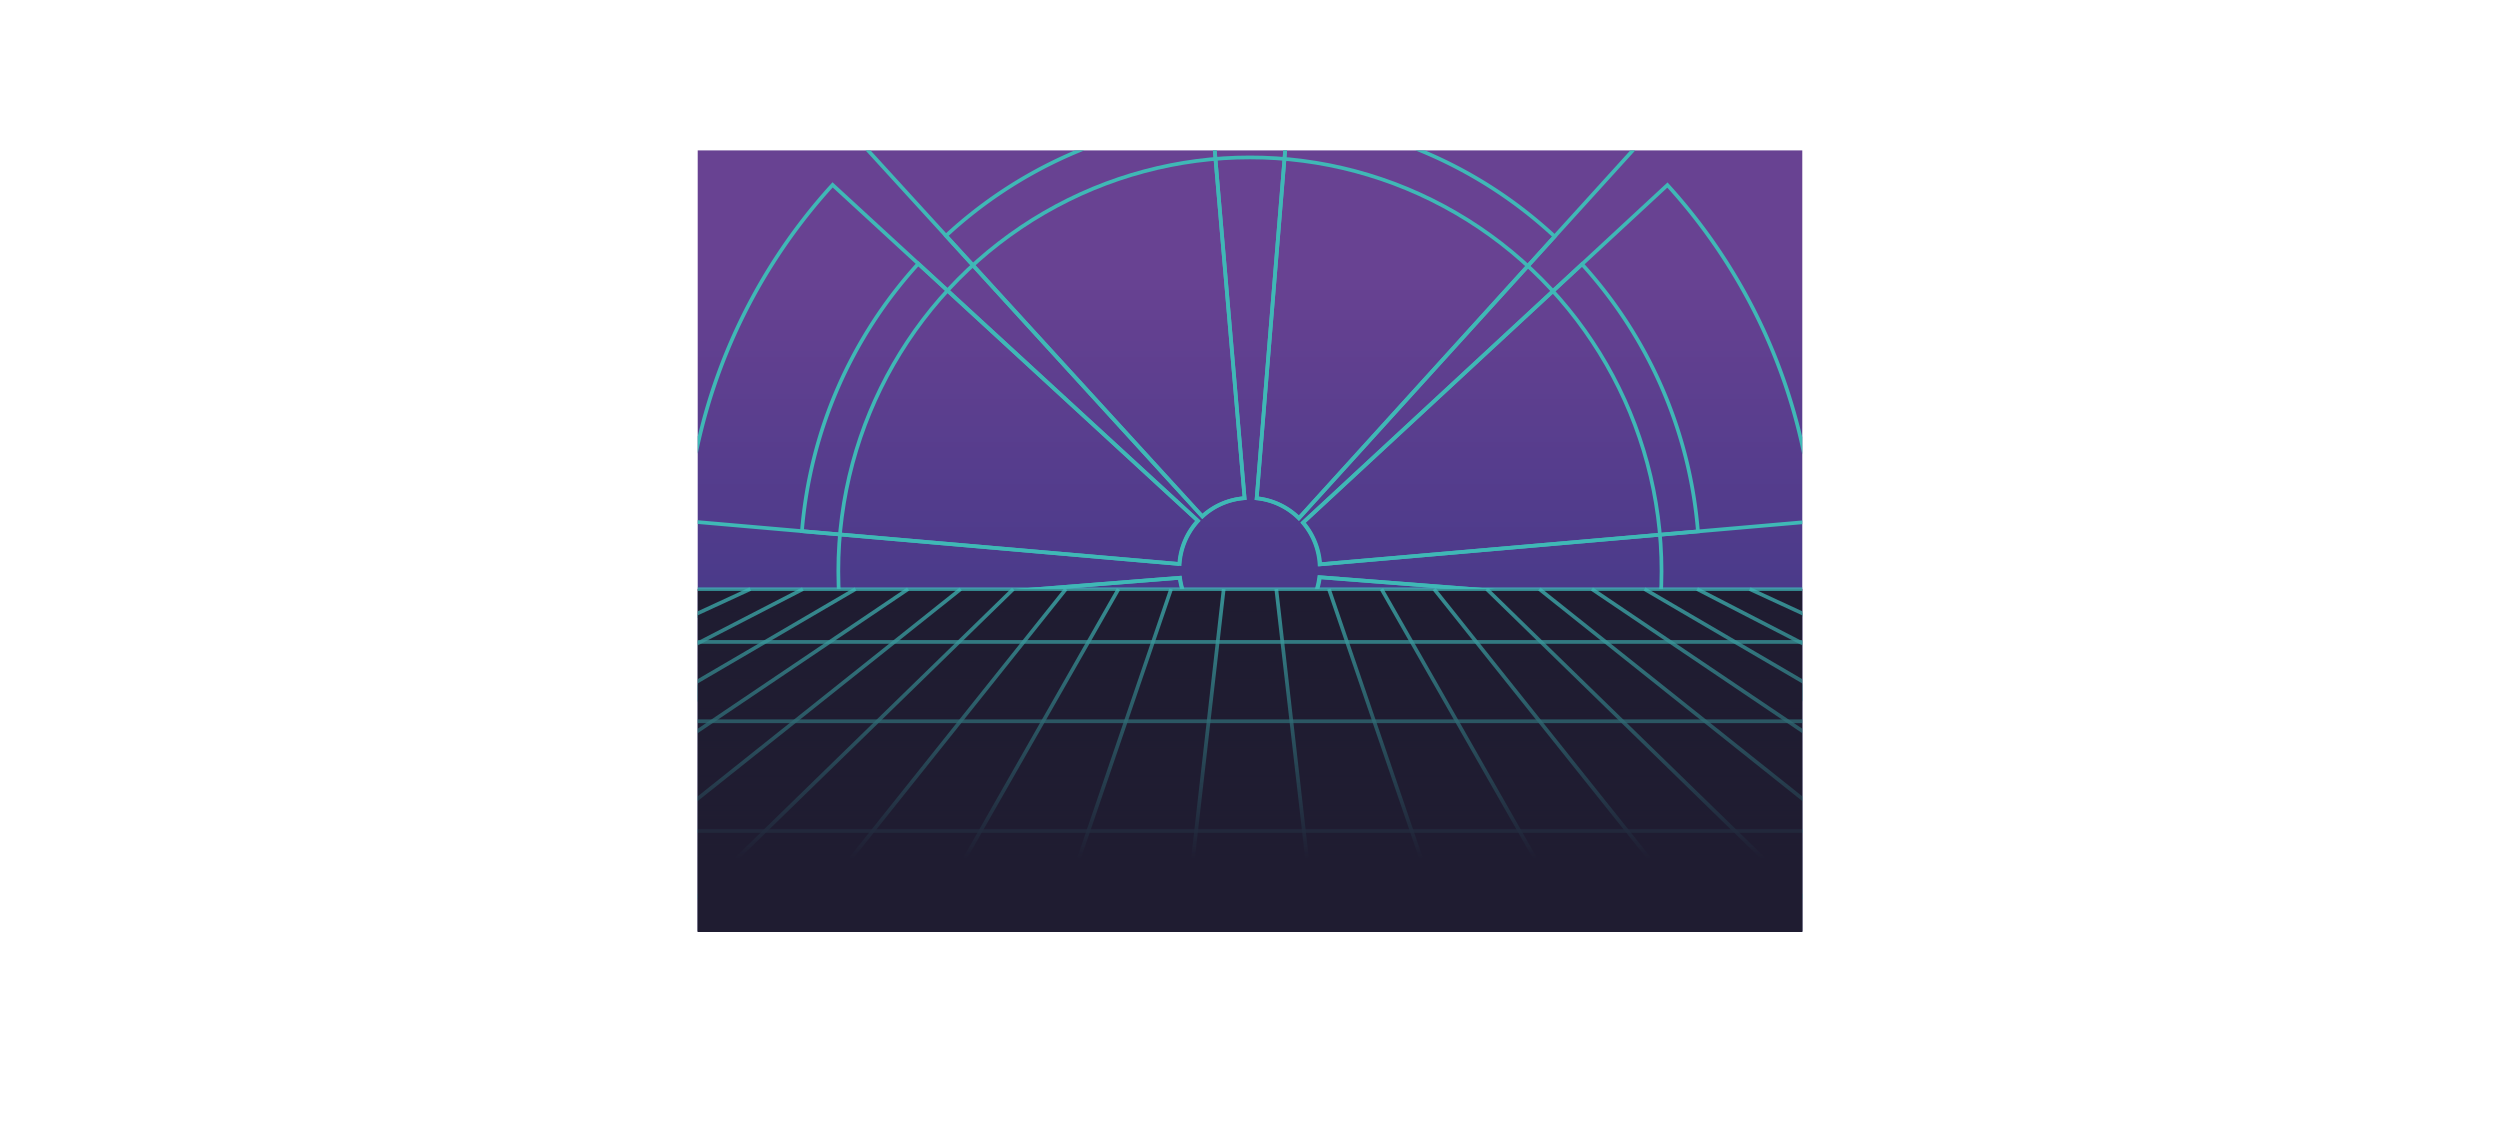 <svg id="Слой_4" data-name="Слой 4" xmlns="http://www.w3.org/2000/svg" xmlns:xlink="http://www.w3.org/1999/xlink" viewBox="0 0 2694.59 1226.173"><defs><style>.cls-1,.cls-4,.cls-7{fill:none;}.cls-2{clip-path:url(#clip-path);}.cls-3{fill:url(#Безымянный_градиент_29);}.cls-4,.cls-7{stroke:#3fb8b6;stroke-miterlimit:10;stroke-width:4px;}.cls-5{clip-path:url(#clip-path-2);}.cls-6{fill:#1f1c31;}.cls-7{opacity:0.75;}.cls-8{fill:url(#Безымянный_градиент_35);}</style><clipPath id="clip-path" transform="translate(752.019 162.116)"><rect class="cls-1" width="1190.551" height="841.89"/></clipPath><linearGradient id="Безымянный_градиент_29" x1="1347.295" y1="157.587" x2="1347.295" y2="1004.006" gradientUnits="userSpaceOnUse"><stop offset="0.164" stop-color="#684292"/><stop offset="0.241" stop-color="#624090"/><stop offset="1" stop-color="#2a3282"/></linearGradient><clipPath id="clip-path-2" transform="translate(752.019 162.116)"><rect class="cls-1" y="470.994" width="1190.551" height="370.896"/></clipPath><linearGradient id="Безымянный_градиент_35" x1="1347.295" y1="633.11" x2="1347.295" y2="1004.542" gradientUnits="userSpaceOnUse"><stop offset="0" stop-color="#1f1c31" stop-opacity="0"/><stop offset="0.788" stop-color="#1f1c31"/></linearGradient></defs><g class="cls-2"><rect class="cls-3" x="752.019" y="157.587" width="1190.551" height="846.419"/><path class="cls-4" d="M182.917-.714l361.09,395.315a75.459,75.459,0,0,1,45.43-19.782L543.564-159.905C404.984-148.215,279.586-89.959,182.917-.714Z" transform="translate(752.019 162.116)"/><path class="cls-4" d="M145.388,37.14A612.213,612.213,0,0,0-12.404,399.521l531.871,46.288a76.135,76.135,0,0,1,19.806-46.436Z" transform="translate(752.019 162.116)"/><path class="cls-4" d="M183.85,903.324c96.948,89.175,222.626,147.264,361.481,158.577L590.63,527.102a75.189,75.189,0,0,1-44.217-17.715Z" transform="translate(752.019 162.116)"/><path class="cls-4" d="M1008.01-.202C911.146-89.843,785.342-148.359,646.279-159.957L602.467,374.91a75.351,75.351,0,0,1,45.651,21.359Z" transform="translate(752.019 162.116)"/><path class="cls-4" d="M652.596,401.068a76.176,76.176,0,0,1,18.35,45.052L1202.825,399.79A612.198,612.198,0,0,0,1045.183,37.326Z" transform="translate(752.019 162.116)"/><path class="cls-4" d="M651.162,502.446l393.832,362.332a612.249,612.249,0,0,0,157.884-363.354L670.574,460.046A76.314,76.314,0,0,1,651.162,502.446Z" transform="translate(752.019 162.116)"/><path class="cls-4" d="M646.213,507.403A75.2,75.2,0,0,1,602.99,526.91l42.939,534.928c138.739-11.491,264.287-69.692,361.102-158.904Z" transform="translate(752.019 162.116)"/><path class="cls-4" d="M519.9,460.609-12.354,502.961A612.287,612.287,0,0,0,146.173,865.595l394.59-361.496A76.363,76.363,0,0,1,519.9,460.609Z" transform="translate(752.019 162.116)"/><path class="cls-4" d="M554.323-34.494a481.474,481.474,0,0,0-286.723,126.49L543.784,394.356a75.24,75.24,0,0,1,45.654-19.528Z" transform="translate(752.019 162.116)"/><path class="cls-4" d="M237.762,122.09a486.504,486.504,0,0,0-125.429,288.287l406.7,35.395a76.06,76.06,0,0,1,19.963-46.654Z" transform="translate(752.019 162.116)"/><path class="cls-4" d="M268.874,810.943A481.315,481.315,0,0,0,555.955,936.48L590.647,526.9a75.26,75.26,0,0,1-44.396-17.336Z" transform="translate(752.019 162.116)"/><path class="cls-4" d="M923.613,92.773a481.468,481.468,0,0,0-287.61-127.276L602.462,374.969a75.426,75.426,0,0,1,45.415,21.566Z" transform="translate(752.019 162.116)"/><path class="cls-4" d="M1078.089,410.656A486.482,486.482,0,0,0,953.121,122.624L652.297,401.346a76.075,76.075,0,0,1,17.969,44.833Z" transform="translate(752.019 162.116)"/><path class="cls-4" d="M650.732,502.051,952.63,779.802a486.528,486.528,0,0,0,125.416-288.081L669.901,459.993A76.055,76.055,0,0,1,650.732,502.051Z" transform="translate(752.019 162.116)"/><path class="cls-4" d="M635.857,936.366A481.409,481.409,0,0,0,922.409,810.172L645.84,506.994a75.297,75.297,0,0,1-42.873,19.627Z" transform="translate(752.019 162.116)"/><path class="cls-4" d="M112.464,493.029A486.57,486.57,0,0,0,238.713,780.817l301.85-276.534a76.148,76.148,0,0,1-21.088-43.64Z" transform="translate(752.019 162.116)"/><ellipse class="cls-4" cx="1347.218" cy="615.707" rx="443.645" ry="446.032"/><g class="cls-5"><rect class="cls-6" x="752.019" y="634.907" width="1190.551" height="372.82"/><line class="cls-7" x1="808.712" y1="634.906" x2="0.838" y2="1007.727"/><line class="cls-7" x1="865.405" y1="634.905" x2="142.57" y2="1007.727"/><line class="cls-7" x1="922.098" y1="634.905" x2="284.303" y2="1007.727"/><line class="cls-7" x1="978.791" y1="634.905" x2="426.035" y2="1007.727"/><line class="cls-7" x1="1035.484" y1="634.904" x2="567.767" y2="1007.727"/><line class="cls-7" x1="1092.177" y1="634.904" x2="709.5" y2="1007.727"/><line class="cls-7" x1="1148.87" y1="634.904" x2="851.232" y2="1007.727"/><line class="cls-7" x1="1205.562" y1="634.903" x2="992.964" y2="1007.727"/><line class="cls-7" x1="1262.255" y1="634.903" x2="1134.696" y2="1007.727"/><line class="cls-7" x1="1318.948" y1="634.903" x2="1276.429" y2="1007.727"/><line class="cls-7" x1="1375.641" y1="634.902" x2="1418.161" y2="1007.727"/><line class="cls-7" x1="1432.334" y1="634.902" x2="1559.893" y2="1007.727"/><line class="cls-7" x1="1489.027" y1="634.902" x2="1701.625" y2="1007.727"/><line class="cls-7" x1="1545.72" y1="634.901" x2="1843.358" y2="1007.727"/><line class="cls-7" x1="1602.413" y1="634.901" x2="1985.09" y2="1007.727"/><line class="cls-7" x1="1659.106" y1="634.9" x2="2126.822" y2="1007.727"/><line class="cls-7" x1="1715.799" y1="634.9" x2="2268.555" y2="1007.727"/><line class="cls-7" x1="1772.492" y1="634.9" x2="2410.287" y2="1007.727"/><line class="cls-7" x1="1829.185" y1="634.899" x2="2552.019" y2="1007.727"/><line class="cls-7" x1="1885.877" y1="634.899" x2="2693.751" y2="1007.727"/><line class="cls-7" x1="682.827" y1="634.907" x2="1992.176" y2="634.907"/><line class="cls-7" x1="676.699" y1="691.905" x2="1986.048" y2="691.905"/><line class="cls-7" x1="676.698" y1="777.402" x2="1986.047" y2="777.402"/><line class="cls-7" x1="672.613" y1="895.71" x2="1981.962" y2="895.71"/></g></g><rect class="cls-8" x="752.019" y="633.11" width="1190.551" height="371.432"/></svg>